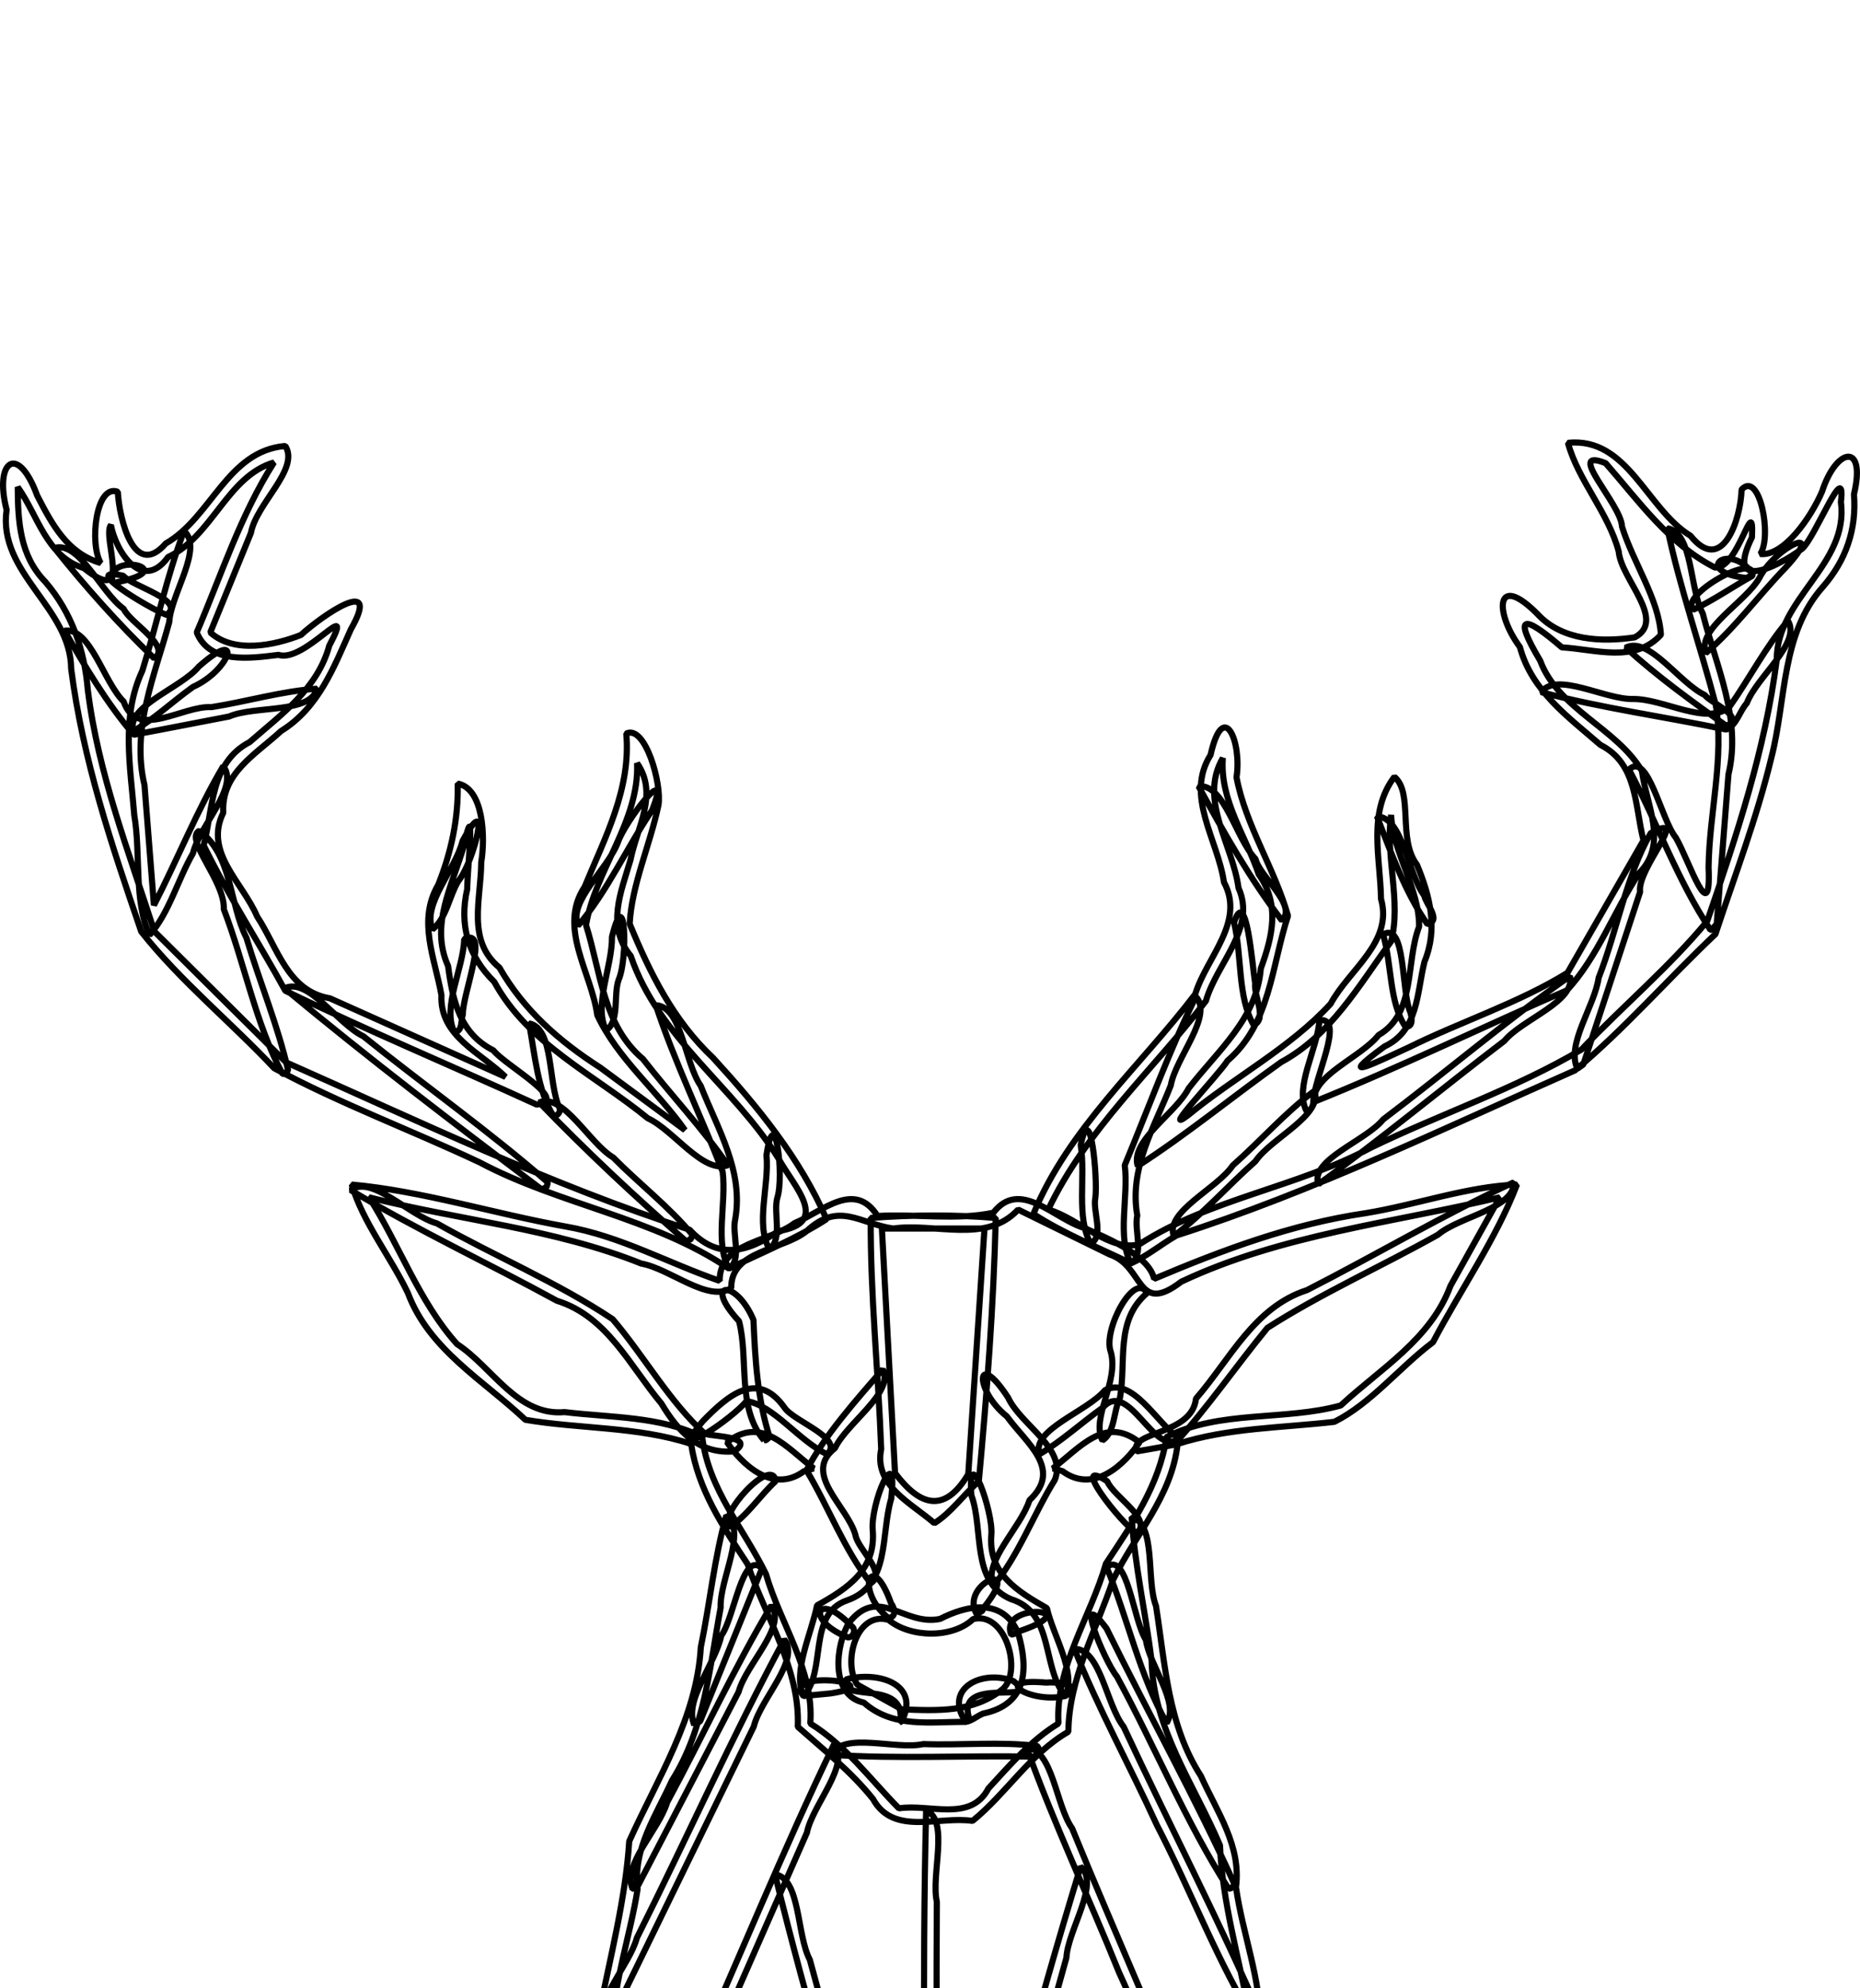 <?xml version="1.0" encoding="UTF-8" standalone="no"?>
<svg
   xmlns:dc="http://purl.org/dc/elements/1.1/"
   xmlns:cc="http://creativecommons.org/ns#"
   xmlns:rdf="http://www.w3.org/1999/02/22-rdf-syntax-ns#"
   xmlns:svg="http://www.w3.org/2000/svg"
   xmlns="http://www.w3.org/2000/svg"
   width="302.775mm"
   height="323.5mm"
   viewBox="0 0 302.775 180.5"
   version="1.1"
   id="svg2973">
  <defs
     id="defs2967" />
  <g
     id="layer1"
     transform="translate(3.059,58.781)">
    <path
       id="path12660"
       style="clip-rule:evenodd;fill:none;fill-rule:evenodd;stroke:#000000;stroke-width:1;stroke-linejoin:bevel;stroke-miterlimit:22.926;stroke-dasharray:none;stroke-opacity:1;image-rendering:optimizeQuality;shape-rendering:geometricPrecision;text-rendering:geometricPrecision"
       d="M 154.147,149.906 C 150.485,144.537 156.7,141.264 161.939,143.279 167.072,147.45 151.965,141.976 154.814,149.657 L 154.147,149.906 Z M 143.489,149.906 C 144.558,142.761 133.27,146.971 134.685,142.982 139.929,141.584 146.892,143.764 143.679,149.889 Z M 161.545,135.7 C 159.502,130.478 174.071,131.29 163.202,135.037 162.63,135.198 162.155,135.661 161.545,135.7 Z M 134.942,136.144 C 127.919,133.401 129.856,128.306 135.555,134.306 136.332,134.819 135.912,136.201 134.942,136.144 Z M 170.35,145.689 C 164.746,146.995 157.849,142.677 167.252,143.511 168.53,143.351 173.646,143.679 170.35,145.689 Z M 127.728,145.689 C 124.193,141.172 142.588,143.695 132.135,145.272 130.666,145.409 129.198,145.562 127.728,145.689 Z M 155.92,132.37 C 153.101,127.51 163.542,123.168 157.247,131.109 L 156.799,131.868 Z M 141.528,132.977 C 136.025,128.55 138.77,121.541 141.988,130.606 142.56,131.318 142.947,132.92 141.528,132.977 Z M 154.146,149.906 C 148.38,149.856 142.275,150.963 137.568,146.769 131.929,145.541 133.02,137.256 135.132,133.785 140.022,127.584 144.048,134.402 149.979,133.142 154.233,130.972 160.13,129.563 162.67,135.43 164.424,141.44 164.07,147.07 156.983,148.545 156.02,148.932 155.18,149.716 154.146,149.906 Z M 143.754,147.865 C 149.551,148.081 155.379,148.426 160.166,144.559 163.378,141.79 160.705,131.851 155.348,133.17 151.967,136.385 145.09,136.217 141.588,133.309 136.29,131.772 134.08,140.314 136.499,143.842 138.917,145.182 141.338,146.526 143.754,147.865 Z M 281.308,-36.218 C 272.247,-37.223 278.341,-42.321 282.277,-36.916 L 281.308,-36.218 Z M 272.594,-31.071 C 270.111,-33.321 282.953,-40.622 282.198,-36.579 278.981,-34.793 275.901,-32.637 272.594,-31.071 Z M 274.605,-24.007 C 273.135,-27.993 281.05,-32.231 283.346,-36.244 285.828,-41.187 294.488,-45.35 287.608,-37.921 283.207,-33.389 279.344,-28.068 274.605,-24.007 Z M 277.933,-11.567 C 267.935,-13.657 257.636,-15.056 247.834,-17.648 250.325,-21.076 258.208,-16.411 262.799,-16.541 267.804,-16.574 274.683,-12.185 278.423,-15.204 281.692,-19.815 284.345,-25.03 287.981,-29.282 290.211,-25.677 282.905,-20.151 281.286,-15.853 280.102,-14.546 279.641,-12.275 277.933,-11.567 Z M 277.979,-12.168 C 272.387,-16.101 266.62,-20.314 261.579,-24.895 265.345,-26.838 270.294,-19.133 274.455,-17.188 275.273,-15.948 281.225,-13.644 277.979,-12.168 Z M 275.371,21.022 C 270.067,13.125 266.677,3.513 262.115,-5.048 265.178,-8.138 267.349,3.123 269.745,6.031 271.924,9.794 275.524,21.106 275.066,10.863 275.163,2.056 277.679,-6.992 276.22,-15.643 273.703,-25.21 270.367,-34.709 268.357,-44.317 272.541,-43.637 271.932,-34.5 274.118,-30.461 276.298,-21.815 280.471,-13.356 278.304,-4.272 277.666,3.846 277.028,11.963 276.39,20.08 L 275.56,21.005 275.372,21.022 Z M 253.71,43.622 C 251.852,39.6 256.464,33.59 257.176,28.812 260.205,21.11 261.62,12.338 265.644,5.292 272.377,1.598 263.346,11.088 263.923,14.843 260.842,24.202 257.76,33.562 254.679,42.922 L 253.708,43.622 Z M 211.537,62.416 C 210.166,58.424 219.252,55.385 222.097,51.874 232.28,44.199 242.092,35.784 252.505,28.566 253.444,32.699 244.743,35.559 241.818,39.1 231.689,46.804 221.837,55.032 211.537,62.416 Z M 229.294,20.092 C 225.719,15.039 223.376,8.428 221.087,2.58 225.325,2.647 226.041,11.779 228.787,15.46 228.981,16.727 231.692,19.552 229.294,20.092 Z M 225.741,36.815 C 223.039,32.862 223.534,26.611 222.075,21.776 225.838,19.599 224.982,31.033 226.532,34.468 226.751,35.242 227.063,36.806 225.741,36.815 Z M 209.6,50.474 C 207.599,46.553 211.415,40.465 211.724,35.712 216.046,35.228 210.678,45.359 210.721,49.128 210.656,49.721 210.348,50.511 209.6,50.474 Z M 188.007,70.85 C 186.584,66.865 195.062,63.147 197.621,59.354 202.117,55.4 206.162,50.725 210.93,47.204 212.253,51.23 203.864,54.899 201.286,58.701 196.807,62.658 192.74,67.297 188.007,70.85 Z M 205.617,19.5 C 200.504,12.907 196.097,5.047 192.045,-2.328 196.258,-2.796 198.118,6.172 201.307,9.477 202.077,12.494 208.166,17.024 205.617,19.5 Z M 201.027,36.519 C 198.352,32.029 199.146,25.218 197.819,19.835 199.843,13.629 200.8,26.913 201.259,29.753 200.985,31.713 203.287,35.503 201.027,36.519 Z M 174.489,72.075 C 172.067,67.812 173.696,61.207 172.861,56.039 174.481,48.207 175.634,61.576 175.25,64.583 174.766,66.743 176.734,70.904 174.489,72.075 Z M 181.051,75.291 C 178.714,71.046 180.678,64.471 180.03,59.324 183.832,50.195 187.261,40.7 191.61,31.891 194.466,35.022 188.318,41.807 187.525,46.331 184.822,53.213 180.708,59.815 182.071,67.504 181.51,69.847 183.267,73.894 181.051,75.291 Z M 181.051,75.291 C 175.756,72.716 170.052,70.435 165.16,67.253 170.881,53.372 182.573,43.22 191.509,31.472 193.376,25.427 199.675,19.754 196.176,13.259 195.189,6.374 189.787,-0.76 193.994,-7.42 196.108,-16.753 199.116,-9.52 198.224,-3.804 199.699,4.014 204.437,11.084 206.602,18.745 203.933,26.907 203.712,36.347 196.761,42.316 195.326,44.603 185.606,54.764 190.34,51.187 197.897,44.969 206.953,40.234 213.542,33.059 216.566,27.448 223.739,23.053 221.743,15.973 221.646,9.268 219.526,1.948 223.924,-3.873 227.051,-1.292 224.418,6.294 227.595,10.424 229.744,15.582 231.042,20.837 228.819,26.221 227.561,31.315 227.835,37.423 222.321,39.993 213.94,46.114 221.035,42.551 226.311,40.126 234.775,35.943 244.252,32.879 252.101,28.014 256.225,20.833 260.348,13.651 264.472,6.469 263.029,0.771 263.491,-6.031 257.46,-9.071 252.165,-13.675 246.269,-17.856 244.352,-24.999 240.159,-30.672 240.376,-37.271 247.242,-30.34 251.257,-26 257.754,-25.772 263.042,-26.569 268.303,-29.371 260.819,-36.021 260.44,-40.526 258.758,-46.88 253.809,-52.135 252.174,-58.221 261.921,-59.223 264.955,-47.459 272.132,-43.096 277.312,-36.639 280.312,-45.793 280.444,-50.628 283.39,-53.748 285.433,-42.969 283.485,-40.132 287.28,-39.733 291.68,-45.958 293.547,-50.315 295.874,-57.499 300.757,-58.352 298.733,-49.847 299.184,-44.145 297.438,-39.12 293.696,-34.815 286.849,-27.159 287.732,-16.399 285.284,-6.977 282.942,2.757 279.316,12.223 276.183,21.719 268.479,28.995 261.395,37.147 253.316,43.893 231.899,53.348 210.8,63.595 188.459,70.751 185.966,72.186 183.655,74.112 181.051,75.291 Z M 167.579,66.531 C 172.52,67.949 177.698,73.577 182.479,72.148 193.957,64.757 208.072,62.925 220.096,56.466 231.407,50.972 243.671,46.868 254.38,40.497 261.073,33.453 268.746,27.013 274.846,19.603 279.623,5.682 284.281,-8.271 286.163,-22.93 286.125,-32.893 297.958,-38.408 296.606,-48.571 297.468,-55.938 292.542,-43.005 290.306,-41 285.798,-37.659 277.789,-34.075 282.126,-42.854 282.478,-50.536 279.934,-37.489 276.072,-37.945 268.545,-41.795 263.752,-48.722 258.311,-54.913 251.478,-57.622 260.895,-48.196 260.973,-44.592 262.787,-38.741 266.973,-32.79 267.306,-26.992 263.042,-22.315 256.635,-24.636 251.185,-24.94 245.02,-30.249 243.087,-30.441 247.658,-22.773 250.586,-14.879 260.157,-11.759 264.214,-4.831 264.967,0.799 268.523,6.97 263.786,11.763 259.678,17.954 256.963,25.57 251.986,30.875 238.25,36.839 224.677,43.458 210.841,49.012 210.437,44.725 218.439,41.824 221.351,38.144 227.458,34.612 225.707,26.356 227.946,20.499 228.008,14.342 223.677,8.56 223.389,2.325 222.405,9.001 225.094,16.453 223.386,22.906 218.106,30.132 213.608,38.144 205.478,42.554 197.661,48.107 190.153,54.291 182.145,59.454 180.888,55.343 188.266,50.973 190.433,46.82 195.12,40.718 201.532,35.502 202.175,27.32 204.089,22.082 205.335,16.886 201.84,11.992 199.727,5.724 195.485,-0.062 195.995,-6.935 192.014,-0.129 197.614,7.159 198.551,14.212 201.497,20.759 194.984,26.48 193.244,32.581 184.639,43.881 173.789,53.487 167.579,66.531 Z M 15.337,-35.373 C 13.676,-40.781 26.915,-37.712 16.114,-35.575 L 15.659,-35.424 Z M 24.053,-30.225 C 21.288,-31.233 9.566,-38.292 17.012,-36.589 18.383,-34.881 27.318,-32.598 24.053,-30.225 Z M 22.041,-23.16 C 16.319,-28.641 10.753,-34.897 5.807,-41.104 9.861,-42.339 13.341,-33.865 17.083,-31.203 18.006,-29.008 24.947,-25.112 22.041,-23.16 Z M 18.713,-10.722 C 14.433,-15.714 10.722,-21.878 7.456,-27.646 11.654,-28.235 13.782,-19.331 17.069,-16.122 19.292,-9.81 26.597,-15.49 31.379,-15.219 37.098,-16.115 42.821,-17.83 48.537,-18.219 47.502,-14.111 38.445,-15.516 34.232,-13.691 29.058,-12.708 23.89,-11.674 18.713,-10.722 Z M 18.667,-11.322 C 17.303,-15.314 26.423,-18.307 29.286,-21.798 36.752,-28.43 34.421,-21.218 28.356,-18.509 25.095,-16.181 22.096,-13.331 18.667,-11.322 Z M 21.277,21.868 C 18.696,16.313 19.884,8.729 18.799,2.37 18.174,-5.569 16.6,-13.617 20.114,-21.146 22.467,-28.673 24.096,-36.57 26.9,-43.866 30.097,-41.084 24.761,-33.64 24.49,-29.055 22.129,-20.311 18.282,-11.716 20.462,-2.518 20.974,3.993 21.486,10.503 21.998,17.014 25.842,9.536 29.026,1.559 33.277,-5.61 35.947,-2.318 29.41,4.095 28.353,8.565 25.879,12.837 24.478,18.279 21.277,21.868 Z M 42.935,44.469 C 38.571,36.394 36.749,26.462 33.373,17.665 33.582,13.09 26.919,6.34 29.361,4.904 34.74,8.731 34.23,16.714 37.056,22.324 39.213,29.532 42.196,36.639 43.846,43.908 L 43.254,44.417 42.936,44.469 Z M 85.11,63.262 C 71.029,52.674 56.776,41.791 43.255,30.55 47.033,28.632 51.934,36.366 56.083,38.336 66.016,46.332 76.577,53.786 86.123,62.116 L 85.915,62.87 85.11,63.263 Z M 67.352,20.938 C 65.613,16.924 71.098,11.211 72.237,6.563 77.003,-2.246 74.229,9.809 71.537,13.1 70.038,15.586 69.624,19.136 67.352,20.938 Z M 70.905,37.661 C 68.867,33.638 72.361,27.392 72.514,22.512 76.775,20.592 72.192,31.477 72.284,34.82 71.927,35.706 72.305,37.556 70.905,37.661 Z M 87.047,51.32 C 84.46,47.332 83.985,41.121 83.061,36.248 87.173,37.044 86.091,46.023 88.041,50.07 88.237,50.698 87.643,51.336 87.047,51.32 Z M 108.641,71.697 C 100.451,64.581 92.246,56.91 84.725,49.101 88.67,47.547 92.817,55.71 96.761,58.064 100.969,62.323 105.87,66.091 109.661,70.647 L 109.383,71.377 108.641,71.697 Z M 91.03,20.347 C 89.415,16.348 95.928,11.127 97.559,6.695 98.673,3.448 106.429,-6.846 103.092,1.558 98.949,7.672 95.759,14.852 91.03,20.347 Z M 95.618,37.365 C 93.513,33.344 96.609,27.053 96.561,22.156 98.772,13.085 99.183,25.627 97.652,29.126 96.745,31.613 97.87,35.816 95.618,37.365 Z M 122.157,72.921 C 119.892,68.92 122.18,62.591 121.709,57.689 123.061,48.6 124.634,61.082 123.472,64.627 122.787,67.038 124.415,71.505 122.157,72.921 Z M 115.596,76.138 C 113.259,71.96 115.222,65.452 114.575,60.373 111.059,51.324 106.716,42.439 103.701,33.29 107.936,33.486 108.372,42.635 111.005,46.398 113.775,53.462 118.023,60.25 116.616,68.148 116.056,70.553 117.808,74.681 115.596,76.138 Z M 148.422,263.87 C 146.083,259.585 148.049,252.967 147.401,247.78 147.601,219.963 147.001,191.987 147.7,164.27 151.537,166.069 148.447,174.69 149.442,179.174 149.242,207.286 149.843,235.558 149.143,263.572 Z M 181.981,119.171 C 179.42,117.677 170.795,106.553 177.186,110.755 178.169,113.245 184.663,116.934 181.981,119.171 Z M 176.394,104.106 C 174.52,100.347 179.105,94.569 177.762,89.705 176.39,86.128 181.683,76.434 183.654,80.14 178.419,84.587 180.321,91.299 179.244,97.221 178.162,99.335 178.484,102.754 176.394,104.106 Z M 166.139,106.351 C 164.779,102.358 173.931,99.407 176.81,95.932 181.218,93.575 185.313,101.333 188.83,103.755 184.946,107.098 180.687,93.968 176.465,98.76 172.994,101.216 169.774,104.215 166.139,106.351 Z M 168.315,108.66 C 172.726,105.31 176.841,99.998 182.424,104.416 180.151,107.781 175.061,112.933 169.889,109.102 L 169.036,108.862 168.316,108.66 Z M 158.62,127.794 C 156.96,123.786 163.076,118.358 164.519,113.833 169.985,108.742 164.013,104.583 160.843,100.196 155.479,95.903 155.73,89.006 161.035,97.121 163.103,101.623 170.664,105.418 168.644,110.532 165.179,116.118 162.741,122.862 158.62,127.794 Z M 115.742,118.189 C 113.527,116.447 122.709,106.498 123.196,110.74 120.636,113.089 118.621,116.308 115.742,118.189 Z M 181.978,105.882 C 180.645,102.588 190.986,103.284 191.624,97.307 197.198,90.896 201.07,82.426 209.695,79.647 220.947,73.903 231.958,67.358 243.357,62.104 243.566,66.336 234.505,67.651 231.012,70.634 221.839,75.781 212.031,80.17 203.251,85.788 198.104,92.066 193.431,98.882 187.99,104.829 185.986,105.173 183.984,105.562 181.978,105.882 Z M 116.471,105.882 C 110.727,106.385 107.325,102.64 104.609,98.109 99.438,91.934 95.805,83.938 87.587,81.373 76.474,75.292 64.837,69.86 54.045,63.382 57.425,60.823 63.615,67.575 68.046,68.781 77.477,74.115 87.741,78.419 96.67,84.374 101.806,90.388 106.007,97.954 111.707,103.03 112.969,103.477 120.068,103.448 116.471,105.882 Z M 121.328,104.106 C 116.839,98.832 118.85,90.86 117.238,84.694 111.203,78.177 116.775,77.752 119.589,84.499 119.869,90.943 120.238,97.442 122.229,103.566 L 121.625,104.062 121.327,104.107 Z M 131.584,106.351 C 127.015,104.222 122.808,98.305 118.446,97.706 116.331,100.41 105.48,107.876 111.362,100.952 115.407,96.819 120.237,92.524 124.654,98.778 126.146,101.022 134.427,103.75 131.584,106.351 Z M 129.408,108.66 C 124.997,105.31 120.882,99.998 115.299,104.416 117.572,107.781 122.662,112.933 127.834,109.102 L 128.687,108.862 129.407,108.66 Z M 138.681,127.339 C 134.396,121.979 131.838,114.971 128.225,108.97 131.275,103.125 136.268,97.612 140.636,92.54 142.556,96.319 134.82,101.219 132.849,105.368 127.482,109.536 134.913,114.794 136.2,119.529 136.581,121.838 141.362,125.646 138.681,127.339 Z M 186.848,150.071 C 182.474,142.475 180.517,133.041 177.083,124.731 180.459,121.991 181.406,133.418 183.476,136.567 184.012,140.67 189.017,146.82 186.848,150.071 Z M 196.935,177.061 C 190.025,166.333 184.954,153.908 178.753,142.525 176.606,139.851 171.592,127.393 177.064,134.697 183.911,148.611 191.548,162.305 197.905,176.357 L 197.397,176.951 196.935,177.061 Z M 201.523,199.259 C 195.207,189.21 190.832,177.429 185.266,166.711 180.887,157.12 175.719,147.731 171.832,138.014 176.071,137.979 177.012,147.087 179.849,150.699 187.296,166.684 195.531,182.467 202.485,198.578 L 201.963,199.159 201.524,199.259 Z M 148.72,263.87 C 146.802,259.846 151.021,253.735 151.539,248.913 158.733,223.809 165.2,198.338 172.848,173.464 176.064,176.226 170.774,183.703 170.531,188.29 163.588,213.235 156.645,238.18 149.702,263.124 Z M 192.406,220.717 C 186.969,211.531 183.698,200.553 179.101,190.673 174.194,178.478 168.484,166.446 164.076,154.149 168.311,154.321 168.802,163.467 171.457,167.214 178.654,184.857 186.652,202.337 193.35,220.081 L 192.8,220.637 192.406,220.718 Z M 109.972,150.425 C 108.192,146.406 113.362,140.575 114.347,135.874 116.478,133.051 117.777,121.782 120.982,124.925 117.627,133.212 114.273,141.5 110.919,149.787 L 109.972,150.426 Z M 99.908,177.061 C 98.229,173.053 104.178,167.544 105.541,162.985 111.279,152.386 116.364,141.262 122.501,130.983 125.075,134.351 118.36,140.575 117.176,145.013 111.723,155.512 106.269,166.012 100.815,176.511 L 99.909,177.061 Z M 95.321,199.259 C 93.614,195.249 99.355,189.643 100.617,185.042 108.697,168.925 116.122,152.31 124.608,136.501 127.27,139.799 120.713,146.196 119.644,150.662 111.843,166.67 104.041,182.678 96.239,198.686 Z M 148.422,264.224 C 144.592,256.876 143.542,247.643 140.796,239.561 134.999,217.931 128.382,196.362 123.094,174.695 127.272,175.403 126.602,184.535 128.76,188.589 135.507,213.636 143.07,238.621 149.31,263.706 L 148.695,264.187 Z M 104.438,220.717 C 102.692,216.7 108.104,210.961 109.208,206.3 117.119,188.786 124.361,170.806 132.686,153.582 135.48,156.774 129.18,163.425 128.29,167.931 120.651,185.323 113.012,202.714 105.374,220.106 Z M 165.022,155.556 C 154.148,155.348 143.11,155.966 132.336,155.257 134.136,151.419 142.757,154.51 147.24,153.514 153.384,153.734 159.7,153.088 165.743,153.813 166.399,154.394 165.896,155.608 165.022,155.556 Z M 170.348,145.689 C 166.458,141.067 168.642,132.132 161.497,129.928 154.95,127.135 157.115,118.659 155.057,113.007 154.419,103.928 158.666,115.788 158.314,119.446 157.787,125.757 162.511,128.62 167.362,131.4 168.324,135.775 172.235,141.935 170.348,145.689 Z M 127.731,145.689 C 125.901,141.821 129.054,135.465 129.94,130.947 134.961,128.182 139.531,125.122 139.01,118.732 138.582,114.38 143.129,103.788 142.017,113.564 140.262,119.441 141.924,127.669 134.83,130.128 128.317,132.361 131.558,141.687 127.731,145.689 Z M 149.039,117.572 C 145.328,114.325 139.158,111.464 140.383,105.521 139.925,92.998 138.602,80.346 138.679,67.903 145.308,67.394 152.407,67.342 159.032,67.907 158.685,82.079 157.584,96.618 156.273,110.763 153.801,112.92 151.795,115.851 149.039,117.572 Z M 142.637,109.416 C 146.753,114.905 150.753,115.96 154.557,109.589 155.437,96.268 156.317,82.946 157.198,69.625 151.631,69.625 146.064,69.625 140.497,69.625 141.21,82.889 141.924,96.153 142.637,109.416 Z M 148.422,264.224 C 133.136,249.998 118.409,234.819 103.499,220.093 100.764,212.415 96.051,205.006 94.501,197.164 96.333,187.925 98.78,178.612 99.368,169.327 103.994,159.038 110.354,149.305 111.021,137.745 112.499,130.647 113.206,123.245 115.159,116.334 118.62,118.777 114.058,126.722 114.248,131.309 112.449,140.957 111.71,150.95 106.326,159.449 103.721,165.18 99.931,170.573 100.73,177.115 99.595,184.373 96.981,191.778 96.732,198.948 101.286,208.02 102.981,219.033 111.602,225.344 123.876,237.486 136.149,249.627 148.423,261.768 162.816,247.212 177.971,233.172 191.891,218.295 194.505,211.266 198.544,204.38 200.279,197.264 198.614,188.199 195.889,179.117 195.534,169.995 191.349,160.117 184.656,151.001 184.4,139.916 183.425,132.137 181.627,124.32 181.159,116.564 185.224,117.774 183.461,126.755 185.118,131.039 186.615,140.549 187.052,150.384 192.426,158.707 195.067,164.571 199.027,170.097 198.135,176.805 199.203,184.337 202.24,191.993 202.116,199.453 198.472,206.706 196.573,215.123 191.863,221.668 177.329,235.767 163.231,250.544 148.422,264.224 Z M 115.596,76.138 C 103.338,67.846 88.088,65.796 75.05,58.873 63.975,53.645 52.303,49.317 41.587,43.547 34.529,36.034 26.254,29.313 19.936,21.317 15.144,7.315 10.409,-6.703 8.527,-21.448 8.448,-31.439 -3.45,-37.021 -1.983,-47.327 -4.043,-55.283 -0.154,-58.231 2.994,-49.647 5.424,-44.94 7.887,-40.268 13.332,-38.664 11.478,-41.796 12.539,-51.632 16.119,-50.252 16.349,-45.929 18.737,-35.88 23.924,-41.846 31.362,-46.087 33.934,-56.926 43.381,-57.713 45.769,-53.96 38.675,-48.405 37.785,-43.561 35.58,-38.164 33.375,-32.768 31.17,-27.371 35.034,-23.874 41.636,-25.264 45.929,-26.961 49.397,-30.141 59.191,-36.886 54.051,-27.874 51.252,-21.622 48.788,-15.089 42.674,-11.316 38.525,-7.478 32.942,-4.47 33.283,1.969 30.104,8.396 36.443,13.303 38.795,18.847 42.154,23.941 43.732,31.005 50.649,32.164 60.178,36.428 69.706,40.692 79.235,44.955 75.127,40.936 68.505,38.357 68.8,31.652 67.725,25.64 64.86,19.499 68.272,13.699 70.397,8.375 71.579,2.891 71.447,-2.779 75.687,-1.949 75.948,5.957 75.276,10.042 75.255,16.044 72.856,22.742 78.235,27.163 82.19,34.085 87.996,39.175 94.645,43.432 99.245,46.826 103.845,50.22 108.445,53.614 103.95,47.238 97.424,41.93 94.168,34.899 93.22,27.947 87.704,20.672 92.109,14.022 95.438,5.952 99.679,-1.91 98.888,-10.921 102.003,-12.395 104.71,-2.654 104.124,0.736 102.776,7.153 99.77,13.709 99.439,20.041 102.758,28.092 106.587,35.817 113.023,41.86 120.269,49.783 127.216,58.24 131.484,68.102 126.617,71.252 120.861,73.593 115.596,76.138 Z M 43.523,42.592 C 65.205,52.181 86.592,62.509 109.19,69.816 113.728,74.738 118.608,73.581 123.622,70.046 132.227,68.675 126.252,62.942 123.656,58.219 116.489,46.626 104.098,38.535 99.615,25.264 95.593,20.419 98.016,14.94 99.571,9.65 100.611,4.368 104.165,-1.039 100.651,-6.093 101.039,3.385 93.786,11.358 92.336,20.251 94.736,27.867 95.097,36.531 101.601,42.037 106.125,47.845 111.288,53.299 115.431,59.318 111.388,60.781 106.65,53.635 102.393,51.681 93.739,44.602 82.933,39.643 77.392,29.478 73.139,25.313 71.67,20.208 72.991,14.411 73.042,10.811 74.394,-1.615 72.397,7.519 70.531,13.93 66.894,20.251 69.881,26.907 70.63,32.513 71.78,37.879 77.265,40.638 79.065,43.009 89.992,48.939 84.282,49.448 70.685,43.221 56.8,37.435 43.383,30.932 39.038,23.018 34.031,15.338 30.098,7.279 31.664,1.177 31.181,-6.194 37.579,-9.528 42.789,-14.09 48.618,-18.187 50.538,-25.214 55.028,-33.732 46.571,-22.304 42.277,-23.723 37.638,-23.151 31.03,-22.192 28.968,-27.38 32.964,-36.691 36.066,-46.436 41.541,-55.031 33.903,-52.791 31.541,-43.032 24.306,-39.64 20.138,-33.886 15.849,-40.397 14.989,-44.844 13.522,-42.936 18.758,-31.319 10.586,-37.839 4.514,-39.676 3.137,-46.365 -0.169,-51.021 -0.142,-45.393 0.166,-39.858 4.318,-35.605 8.638,-30.566 10.674,-24.584 11.233,-18.036 12.903,-4.431 17.902,8.324 22.076,21.291 29.224,28.391 36.375,35.491 43.523,42.592 Z M 155.255,166.013 C 149.746,165.189 142.376,168.495 139.052,162.449 135.482,157.993 130.949,154.376 126.808,150.703 127.206,141.296 121.574,132.933 118.647,124.247 114.627,118.146 110.543,112.064 109.444,104.673 100.721,101.819 91.395,102.258 82.469,100.749 75.599,94.272 66.797,89.354 63.331,80.101 60.508,74.175 55.999,68.629 54.199,62.472 65.72,63.513 77.442,67.227 89.041,69.302 97.824,70.812 105.724,75.252 114.091,78.14 114.007,71.862 122.273,71.836 126.288,68.738 130.796,66.888 136.058,61.668 139.79,67.584 146.009,67.208 152.733,68.326 158.647,67.047 162.951,61.463 168.515,68.036 173.35,69.504 177.86,71.433 183.994,74.167 184.81,77.816 195.924,73.118 207.183,68.894 219.181,67.135 227.396,65.804 235.741,62.761 243.877,62.472 240.511,71.282 234.674,79.598 230.208,88.121 224.752,92.214 220.134,98.085 214.153,101.077 205.611,102.066 196.896,102.042 188.632,104.673 187.704,113.204 181.708,119.44 178.122,126.814 175.389,134.978 170.924,142.881 170.852,151.507 164.566,155.136 160.729,161.586 155.255,166.013 Z M 143.268,163.971 C 148.256,163.194 154.921,166.279 157.837,160.732 161.373,156.913 164.739,152.9 169.238,150.164 168.72,140.904 174.488,132.828 176.966,124.151 181.226,117.717 185.666,111.363 186.829,103.55 195.431,99.148 206.184,100.926 215.19,98.413 221.702,92.38 229.832,87.663 233.052,78.953 235.726,74.152 238.399,69.35 241.073,64.549 223.671,68.717 205.572,70.564 189.235,78.275 181.883,83.892 183.24,75.713 177.577,73.849 172.609,71.414 167.641,68.979 162.674,66.544 157.437,72.196 149.102,68.637 142.333,69.626 136.881,68.848 133.519,65.108 128.214,70.068 124.24,73.223 115.886,73.152 115.977,79.302 112.261,81.747 106.02,76.152 101.329,75.326 87.184,69.642 71.737,68.287 57.007,64.548 61.992,72.346 65.184,81.602 71.352,88.436 77.145,92.219 81.148,100.19 88.854,99.493 96.333,100.407 104.491,100.143 111.251,103.549 112.256,112.066 118.021,118.43 121.622,125.834 123.959,133.955 129.493,141.459 128.841,150.164 134.603,153.716 138.572,159.224 143.268,163.971 Z" />
  </g>
</svg>
